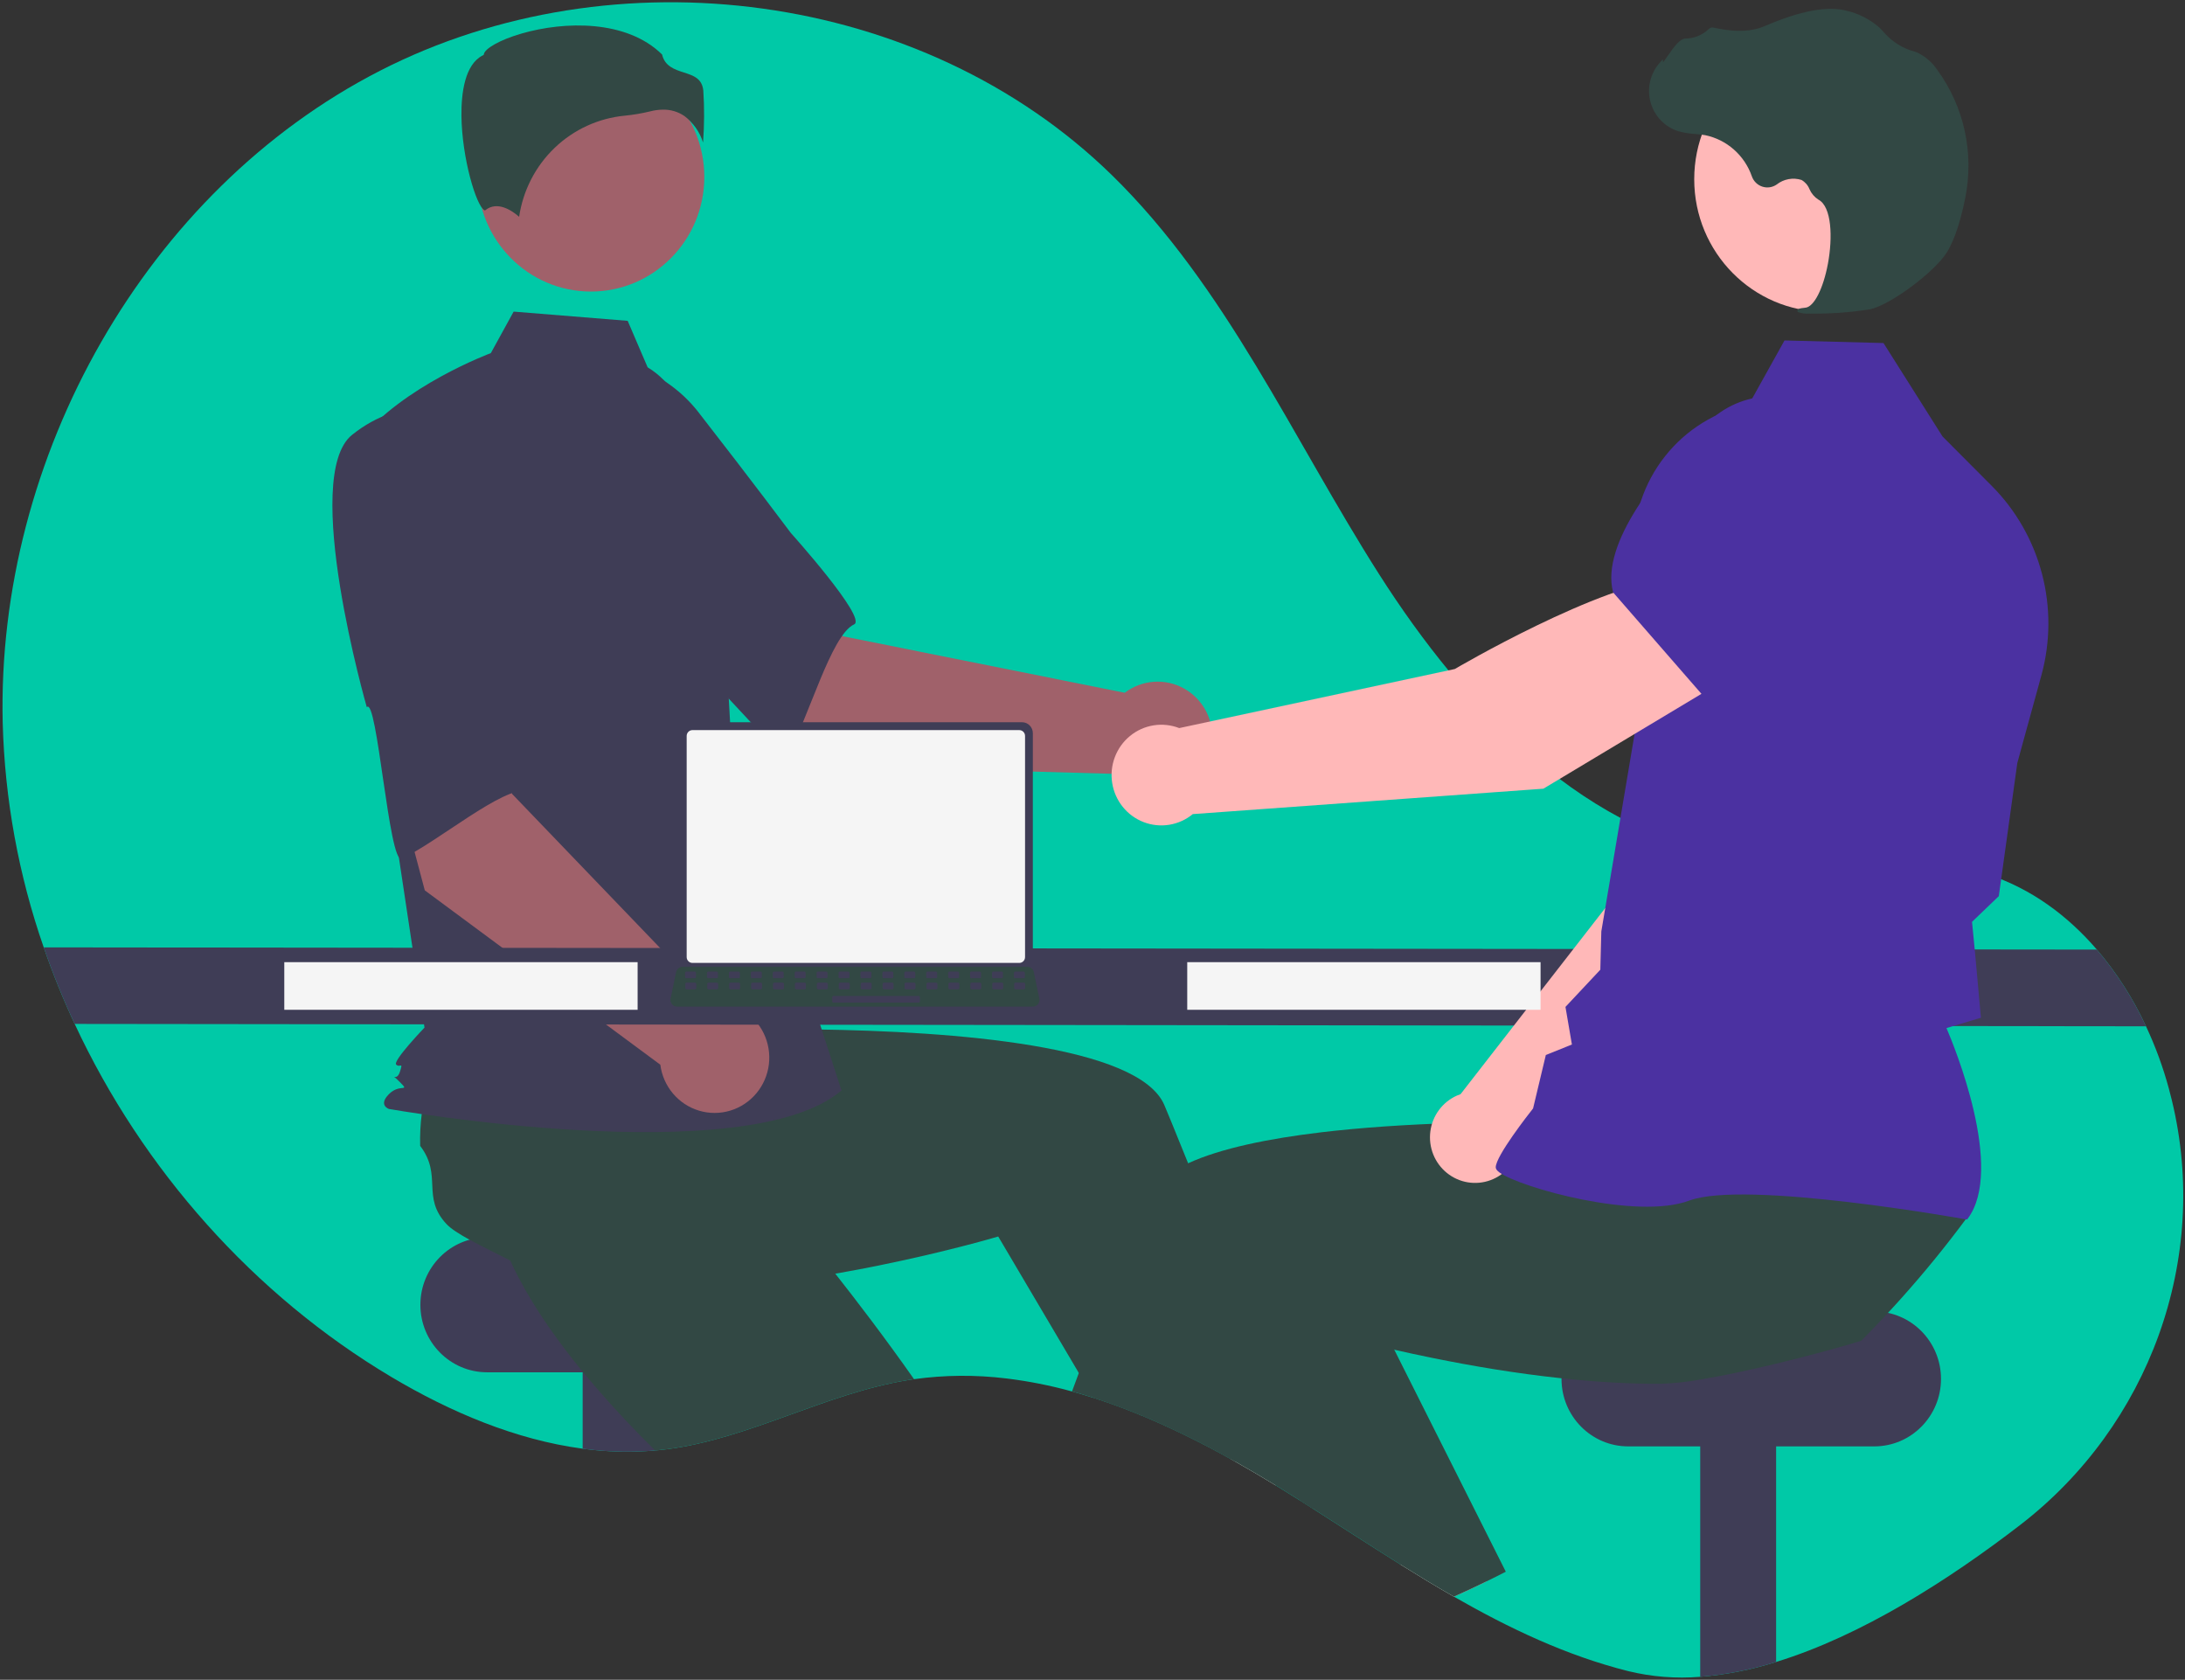 <svg width="843" height="648" viewBox="0 0 843 648" fill="none" xmlns="http://www.w3.org/2000/svg">
<rect x="0" y="0" width="843" height="648" fill="#333333" stroke="none"/>
<g clip-path="url(#clip0_2_85)">
<path d="M779.417 588.284C751.851 609.506 718.266 631.003 685.247 641.139C675.728 644.148 665.906 646.069 655.964 646.866C646.669 647.621 637.314 646.887 628.246 644.692C604.415 638.7 582.312 628.206 560.925 615.947C553.938 611.935 547.031 607.74 540.164 603.452C528.956 596.45 517.859 589.203 506.731 582.129C505.065 581.057 503.409 580.005 501.743 578.964H501.733C499.047 577.26 496.354 575.579 493.655 573.922C493.18 573.626 492.706 573.34 492.221 573.044C487.122 569.92 481.935 566.868 476.661 563.888C476.014 563.53 475.368 563.163 474.722 562.806C464.517 557.083 454.029 551.895 443.298 547.259C436.25 544.258 429.111 541.553 421.901 539.246H421.891C419.135 538.368 416.368 537.542 413.591 536.786C405.264 534.477 396.779 532.798 388.206 531.764C376.391 530.318 364.442 530.414 352.652 532.05C351.854 532.162 351.067 532.274 350.269 532.407C318.36 537.572 289.239 554.986 257.189 559.09C256.149 559.223 255.119 559.345 254.079 559.437C253.635 559.478 253.19 559.529 252.746 559.559C243.432 560.365 234.059 560.132 224.796 558.865C198.916 555.415 173.712 544.707 151.023 531.213C97.98 499.661 54.964 451.164 28.812 395.002C24.321 385.376 20.333 375.519 16.866 365.471C7.172 337.607 1.834 308.385 1.043 278.859C-1.411 176.415 56.176 73.633 146.59 27.301C237.014 -19.032 355.964 -3.71 428.889 67.468C473.126 110.647 498.724 169.157 532.016 221.43C565.307 273.694 612.625 323.619 673.655 331.234C704.745 335.113 737.28 327.611 767.078 337.369C783.577 342.779 797.653 353.13 808.993 366.318C816.617 375.268 822.997 385.227 827.956 395.92C831.591 403.651 834.541 411.692 836.772 419.949C837.186 421.47 837.569 422.991 837.943 424.512C852.786 485.799 829.067 550.046 779.417 588.284Z" fill="#00C9A7"/>
<path d="M282.857 477.337H187.94C173.719 477.337 162.191 488.991 162.191 503.366V503.366C162.191 517.742 173.719 529.396 187.94 529.396H282.857C297.078 529.396 308.606 517.742 308.606 503.366C308.606 488.991 297.078 477.337 282.857 477.337Z" fill="#3F3D56"/>
<path d="M254.079 516.126V559.437C244.329 560.391 234.502 560.199 224.796 558.865V516.126H254.079Z" fill="#3F3D56"/>
<path d="M352.652 532.05C351.854 532.162 351.067 532.274 350.269 532.407C318.361 537.572 289.239 554.987 257.189 559.09C256.149 559.223 255.119 559.345 254.079 559.437C253.635 559.478 253.191 559.529 252.746 559.56C244.921 551.812 237.095 543.564 229.744 535.02C225.755 530.396 221.898 525.68 218.273 520.903C208.862 508.572 200.885 495.894 195.614 483.441C196.149 477.469 192.474 463.658 190.717 453.083L190.707 453.073C189.959 448.633 189.555 444.774 189.929 442.294C192.07 427.983 203.631 429.626 207.186 415.601C210.392 412.911 213.806 410.484 217.395 408.343C217.99 407.986 218.596 407.629 219.222 407.271L257.795 380.323L272.538 394.94L294.974 417.193L319.289 441.294L298.65 462.372C298.65 462.372 315.897 482.471 336.062 509.266C341.474 516.463 347.098 524.149 352.652 532.05Z" fill="#324844"/>
<path d="M685.247 516.126V641.139C675.728 644.148 665.906 646.069 655.964 646.866V516.126H685.247Z" fill="#3F3D56"/>
<path d="M723.113 505.918H628.196C613.975 505.918 602.447 517.572 602.447 531.948V531.948C602.447 546.324 613.975 557.977 628.196 557.977H723.113C737.334 557.977 748.862 546.324 748.862 531.948C748.862 517.572 737.334 505.918 723.113 505.918Z" fill="#3F3D56"/>
<path d="M492.221 573.044C487.122 569.92 481.935 566.868 476.66 563.888C476.014 563.53 475.368 563.163 474.722 562.806L478.195 561.305L487.566 557.232L487.657 557.191L487.758 557.538L492.221 573.044Z" fill="#FFB6B6"/>
<path d="M506.731 582.129C505.065 581.057 503.409 580.006 501.743 578.964H501.733C499.047 577.26 496.354 575.579 493.655 573.922C493.18 573.626 492.706 573.34 492.221 573.044C487.122 569.92 481.935 566.868 476.661 563.888C476.014 563.53 475.368 563.163 474.722 562.806C464.517 557.083 454.029 551.895 443.298 547.259C436.25 544.258 429.111 541.553 421.901 539.246H421.891L416.226 529.661L390.73 486.493L385.126 477.01C385.126 477.01 366.011 482.726 338.96 488.208C329.114 490.209 318.229 492.168 306.809 493.822C294.601 495.578 281.797 496.976 269.074 497.65C263.005 497.977 256.957 498.14 250.999 498.089C235.6 497.987 220.807 496.527 207.852 493.057C203.53 488.953 190.505 483.369 181.174 478.255H181.164C177.246 476.112 173.995 474.06 172.288 472.233C162.453 461.719 170.855 453.522 162.11 442.049C161.992 437.84 162.205 433.628 162.746 429.453C162.837 428.758 162.928 428.054 163.039 427.34L165.796 380.017L186.274 377.281L217.435 373.116L251.191 368.605L254.907 398.023C254.907 398.023 281.191 396.676 314.493 397.125C367.98 397.86 439.552 403.249 449.246 426.38C450.154 428.554 451.063 430.749 451.972 432.944C454.133 438.19 456.274 443.464 458.394 448.765C466.078 467.956 473.409 487.33 480.104 505.643C484.264 517.034 488.182 528.018 491.787 538.297C494.685 546.565 497.371 554.384 499.825 561.581C502.066 568.154 504.096 574.208 505.903 579.638C506.186 580.485 506.459 581.322 506.731 582.129Z" fill="#324844"/>
<path d="M318.355 295.408L253.674 239.877L295.756 196.824L325.115 245.436L433.941 267.247C437.213 264.757 441.131 263.284 445.217 263.007C449.304 262.729 453.381 263.66 456.953 265.685C460.526 267.71 463.438 270.742 465.335 274.411C467.232 278.08 468.032 282.228 467.637 286.348C467.243 290.469 465.671 294.385 463.113 297.618C460.555 300.851 457.121 303.262 453.231 304.557C449.341 305.852 445.163 305.974 441.205 304.91C437.247 303.845 433.681 301.64 430.942 298.562L318.355 295.408Z" fill="#A0616A"/>
<path d="M196.511 166.896C189.036 191.478 260.227 250.109 260.227 250.109C261.018 244.207 301.381 295.097 304.127 290.488C311.931 277.39 320.519 245.011 329.529 240.873C334.682 238.506 305.122 205.612 305.122 205.612C305.122 205.612 290.044 185.446 270.135 159.888C264.64 152.556 257.398 146.75 249.086 143.009C240.773 139.268 231.659 137.714 222.592 138.491C222.592 138.491 203.986 142.313 196.511 166.896Z" fill="#3F3D56"/>
<path d="M227.987 112.475C252.148 112.475 271.734 92.675 271.734 68.251C271.734 43.827 252.148 24.027 227.987 24.027C203.827 24.027 184.24 43.827 184.24 68.251C184.24 92.675 203.827 112.475 227.987 112.475Z" fill="#A0616A"/>
<path d="M249.861 141.703C259.286 147.368 264.923 157.775 268.16 168.365C274.152 187.971 277.758 208.242 278.9 228.73L282.318 290.067L324.654 420.671C287.963 452.056 150.047 427.804 150.047 427.804C150.047 427.804 145.814 426.378 150.047 422.098C154.281 417.818 158.402 421.61 154.169 417.33C149.935 413.05 152.854 417.818 154.265 413.538C155.676 409.259 154.265 412.112 152.854 410.685C151.442 409.259 163.778 396.42 163.778 396.42L152.489 321.451L138.377 170.235C155.311 148.836 189.368 136.222 189.368 136.222L198.168 120.209L242.168 123.768L249.861 141.703Z" fill="#3F3D56"/>
<path d="M264.05 44.755C267.45 47.319 269.969 50.896 271.252 54.983C271.745 48.304 271.776 41.599 271.346 34.915C270.83 30.219 267.559 29.163 263.772 27.939C260.352 26.833 256.484 25.584 255.443 21.024C241.692 7.501 217.753 8.183 201.37 12.9C192.355 15.496 187.168 18.831 186.704 20.785L186.608 21.187L186.242 21.372C179.293 24.884 177.94 35.975 178.03 44.661C178.199 61.025 183.788 79.611 186.937 81.121C187.104 81.201 187.146 81.169 187.218 81.109C191.959 77.278 197.744 81.4 200.286 83.64C201.785 73.469 206.612 64.1 213.997 57.028C221.382 49.956 230.898 45.59 241.025 44.627C244.333 44.304 247.614 43.748 250.845 42.963C252.483 42.534 254.168 42.31 255.861 42.297C258.775 42.252 261.632 43.11 264.05 44.755Z" fill="#324844"/>
<path d="M208.927 362.036L195.544 355.108C194.827 354.591 194.318 353.831 194.11 352.967C193.901 352.102 194.007 351.19 194.408 350.398C194.81 349.606 195.48 348.986 196.296 348.652C197.112 348.318 198.019 348.291 198.853 348.578L212.235 355.506C212.952 356.023 213.461 356.783 213.67 357.647C213.878 358.512 213.772 359.424 213.371 360.216C212.97 361.008 212.3 361.628 211.484 361.962C210.668 362.296 209.76 362.323 208.927 362.036Z" fill="#6C63FF"/>
<path d="M163.888 343.474L141.874 260.627L200.702 249.369L197.538 306.235L274.832 386.69C278.924 386.521 282.977 387.559 286.495 389.678C290.014 391.797 292.846 394.905 294.648 398.623C296.449 402.341 297.141 406.509 296.64 410.618C296.139 414.726 294.466 418.599 291.825 421.764C289.184 424.928 285.69 427.247 281.767 428.439C277.845 429.63 273.665 429.642 269.736 428.473C265.807 427.304 262.3 425.005 259.641 421.856C256.983 418.707 255.288 414.843 254.764 410.737L163.888 343.474Z" fill="#A0616A"/>
<path d="M135.855 167.737C115.887 183.673 141.516 272.81 141.516 272.81C145.484 268.408 150.095 333.469 154.945 331.254C168.73 324.957 193.995 303.246 203.736 305.015C209.306 306.027 203.47 261.981 203.47 261.981C203.47 261.981 202.397 236.725 200.379 204.258C199.977 195.069 197.282 186.131 192.544 178.278C187.806 170.425 181.18 163.911 173.282 159.343C173.282 159.343 155.823 151.801 135.855 167.737Z" fill="#3F3D56"/>
<path d="M827.956 395.92L28.812 395.002C24.321 385.376 20.333 375.519 16.866 365.471L808.993 366.318C816.617 375.268 822.997 385.227 827.956 395.92Z" fill="#3F3D56"/>
<path d="M573.426 610.098C569.296 612.119 565.129 614.069 560.925 615.947C553.938 611.935 547.031 607.74 540.165 603.453L565.631 592.143L573.426 610.098Z" fill="#FFB6B6"/>
<path d="M759.101 469.436C754.961 475.05 750.69 480.552 746.287 485.942C742.228 490.913 738.061 495.789 733.786 500.569C732.019 502.55 730.232 504.52 728.404 506.469C725.042 510.114 721.605 513.696 718.094 517.218C711.773 519.229 698.97 522.771 685.247 526.078C675.26 528.477 664.789 530.754 655.964 532.203C651.023 533.1 646.026 533.639 641.009 533.816C635.052 533.867 629.003 533.704 622.935 533.377C616.088 533.009 609.232 532.438 602.457 531.703C584.836 529.835 567.771 526.926 553.049 523.935C547.657 522.853 542.588 521.75 537.923 520.679C529.087 518.668 521.696 516.789 516.344 515.36C510.316 513.768 506.883 512.737 506.883 512.737L491.787 538.297L483.951 551.557L478.196 561.305L476.661 563.888C476.015 563.53 475.368 563.163 474.722 562.806C464.517 557.083 454.029 551.895 443.298 547.259C436.25 544.258 429.111 541.553 421.901 539.246H421.891C419.135 538.368 416.368 537.542 413.591 536.786C414.46 534.428 415.338 532.053 416.227 529.661C417.883 525.201 419.572 520.699 421.296 516.157C425.022 506.316 428.879 496.333 432.847 486.401C436.099 478.245 439.411 470.12 442.763 462.107C444.308 458.412 447.448 455.166 451.841 452.318C453.94 450.98 456.13 449.793 458.394 448.765C470.966 442.978 489.485 439.211 509.892 436.792C511.578 436.598 513.275 436.404 514.981 436.22C531.875 434.424 549.798 433.495 566.56 433.066C574.951 432.852 583.049 432.77 590.582 432.76C593.016 432.76 595.382 432.767 597.681 432.78H597.691C603.901 432.811 609.616 432.903 614.645 433.005C615.624 433.025 616.573 433.056 617.502 433.076H617.512C618.138 433.087 618.754 433.107 619.36 433.117C630.356 433.403 637.102 433.75 637.102 433.75L639.717 413.008L640.252 408.823L640.757 404.842V404.832L640.818 404.332L641.232 404.321L648.502 404.178L709.613 402.974L742.995 402.31L737.704 425.237L728.97 463.066C729.858 469.048 759.404 464.363 759.101 469.436Z" fill="#324844"/>
<path d="M580.959 606.321C578.465 607.607 575.95 608.873 573.426 610.098C569.296 612.119 565.129 614.069 560.925 615.947C553.937 611.935 547.031 607.74 540.164 603.453C528.956 596.45 517.859 589.203 506.731 582.129C505.065 581.057 503.409 580.006 501.743 578.964H501.733C497.149 572.084 492.473 564.919 487.758 557.538C487.687 557.436 487.626 557.334 487.566 557.232C486.354 555.354 485.149 553.462 483.951 551.557C476.408 539.614 468.825 527.16 461.464 514.442L480.104 505.643L514.759 489.29L520.736 486.473L537.923 520.679L553.251 551.189L556.664 557.977L580.959 606.321Z" fill="#324844"/>
<path d="M586.182 442.097L674.536 355.961L699.025 285.866L662.903 269.987C644.35 287.954 624.294 343.915 624.294 343.915L563.493 422.111C563.019 422.275 562.547 422.449 562.08 422.657C559.342 423.878 556.961 425.792 555.168 428.215C553.375 430.638 552.231 433.487 551.846 436.487C551.46 439.488 551.847 442.538 552.969 445.343C554.091 448.148 555.909 450.613 558.249 452.5C560.588 454.387 563.369 455.632 566.324 456.115C569.279 456.597 572.306 456.302 575.115 455.256C577.923 454.21 580.417 452.449 582.356 450.144C584.295 447.839 585.612 445.068 586.182 442.097Z" fill="#FFB8B8"/>
<path d="M652.739 277.814L698.557 292.518L698.73 292.489C715.784 289.601 729.934 261.445 738.802 238.333C741.72 230.71 741.665 222.251 738.65 214.667C735.634 207.083 729.882 200.939 722.557 197.477C717.137 194.961 711.128 194.027 705.21 194.782C699.292 195.537 693.701 197.95 689.069 201.749L665.541 221.183L652.739 277.814Z" fill="#6C63FF"/>
<path d="M758.917 470.47L759.184 470.11C773.48 450.944 753.928 403.481 750.972 396.598L764.264 392.618L761.947 367.033L760.831 355.625L771.166 345.703L771.201 345.45L778.309 294.318L787.608 260.475C791.113 247.681 791.188 234.175 787.823 221.343C784.458 208.51 777.776 196.814 768.463 187.455L749.451 168.374L726.675 132.334L688.486 131.338L674.754 155.998C661.983 158.633 650.532 165.713 642.394 176.005C634.256 186.298 629.948 199.15 630.22 212.323L631.513 277.974L617.811 359.316L617.426 374.091L603.977 388.439L606.463 402.943L596.403 406.994L591.48 427.605C589.6 429.983 577.186 445.846 577.073 450.268C577.056 450.932 577.524 451.587 578.546 452.326C586.582 458.138 631.496 470.731 651.71 463.16C673.241 455.102 757.628 470.236 758.478 470.39L758.917 470.47Z" fill="#4B31A1"/>
<path d="M704.245 120.29C732.187 120.29 754.838 97.391 754.838 69.145C754.838 40.899 732.187 18.001 704.245 18.001C676.304 18.001 653.653 40.899 653.653 69.145C653.653 97.391 676.304 120.29 704.245 120.29Z" fill="#FFB8B8"/>
<path d="M698.074 120.974C705.908 121.097 713.739 120.544 721.481 119.32C729.154 117.743 746.32 105.026 751.105 97.374C754.661 91.688 756.934 82.81 758.216 76.363C759.941 67.833 759.876 59.031 758.022 50.527C756.169 42.024 752.57 34.009 747.458 27.001C745.493 24.07 742.781 21.73 739.609 20.229C739.328 20.118 739.038 20.019 738.746 19.935C734.124 18.706 729.97 16.108 726.819 12.474C726.208 11.74 725.545 11.05 724.836 10.412C721.275 7.373 717.052 5.23 712.514 4.157C705.19 2.175 694.589 4.142 681.008 10.009C674.185 12.957 666.723 11.89 660.982 10.632C660.66 10.569 660.328 10.592 660.017 10.7C659.707 10.807 659.43 10.995 659.214 11.244C656.771 13.562 653.552 14.859 650.202 14.876C648.15 14.967 645.997 17.839 643.395 21.584C642.805 22.434 642.116 23.426 641.619 24.03L641.552 22.87L640.392 24.164C638.567 26.197 637.281 28.663 636.654 31.334C636.026 34.004 636.077 36.792 636.803 39.437C637.528 42.082 638.903 44.498 640.801 46.462C642.699 48.425 645.057 49.87 647.656 50.664C649.72 51.219 651.835 51.56 653.967 51.681C655.259 51.798 656.595 51.919 657.875 52.144C661.985 52.995 665.806 54.908 668.965 57.697C672.125 60.486 674.515 64.056 675.902 68.058C676.23 68.983 676.764 69.82 677.463 70.503C678.162 71.186 679.006 71.698 679.932 71.999C680.857 72.3 681.838 72.382 682.8 72.238C683.762 72.095 684.678 71.73 685.478 71.172C686.812 70.122 688.377 69.413 690.04 69.107C691.703 68.801 693.415 68.906 695.029 69.413C696.424 70.198 697.51 71.443 698.105 72.94C698.828 74.609 700.026 76.021 701.546 76.999C706.746 79.709 707.104 91.715 705.237 101.724C703.436 111.371 699.878 118.35 696.583 118.695C694.046 118.961 693.756 119.143 693.573 119.596L693.409 120.002L693.694 120.382C695.095 120.895 696.588 121.097 698.074 120.974Z" fill="#324844"/>
<path d="M665.303 262.351L645.796 223.035C617.481 224.991 561.284 258.086 561.284 258.086L454.958 280.875C451.808 279.651 448.394 279.287 445.061 279.821C441.728 280.354 438.593 281.766 435.972 283.914C433.35 286.061 431.334 288.869 430.127 292.055C428.92 295.24 428.564 298.691 429.096 302.06C429.628 305.429 431.028 308.596 433.155 311.244C435.283 313.892 438.063 315.926 441.216 317.143C444.369 318.359 447.783 318.714 451.114 318.173C454.446 317.631 457.578 316.212 460.195 314.058L595.448 304.258L665.303 262.351Z" fill="#FFB8B8"/>
<path d="M657.435 268.806L708.381 230.533L717.355 197.841C719.094 191.416 719.02 184.628 717.143 178.244C715.265 171.859 711.659 166.133 706.731 161.712C700.011 155.764 691.308 152.617 682.381 152.908C673.454 153.2 664.969 156.907 658.642 163.28C639.47 182.625 617.604 209.613 622.301 228.327L622.349 228.516L657.435 268.806Z" fill="#4B31A1"/>
<path d="M594.369 371.177H458.051V389.551H594.369V371.177Z" fill="#F5F5F5"/>
<path d="M246.001 371.177H109.683V389.551H246.001V371.177Z" fill="#F5F5F5"/>
<path d="M261.919 282.818V370.301C261.92 371.416 262.358 372.485 263.138 373.273C263.918 374.062 264.975 374.505 266.078 374.506H394.322C395.425 374.505 396.483 374.062 397.262 373.273C398.042 372.485 398.481 371.416 398.482 370.301V282.818C398.479 281.704 398.04 280.636 397.26 279.849C396.481 279.062 395.424 278.619 394.322 278.618H266.078C264.976 278.619 263.92 279.062 263.14 279.849C262.361 280.636 261.922 281.704 261.919 282.818Z" fill="#3F3D56"/>
<path d="M264.927 283.906V369.222C264.928 369.818 265.163 370.389 265.58 370.81C265.996 371.231 266.561 371.468 267.15 371.469H393.255C393.844 371.468 394.409 371.231 394.825 370.81C395.242 370.389 395.477 369.818 395.478 369.222V283.906C395.478 283.31 395.244 282.738 394.827 282.315C394.41 281.893 393.845 281.656 393.255 281.654H267.15C266.56 281.656 265.995 281.893 265.578 282.315C265.162 282.738 264.928 283.31 264.927 283.906Z" fill="#F5F5F5"/>
<path d="M259.237 387.363C259.472 387.661 259.77 387.901 260.11 388.065C260.45 388.23 260.822 388.314 261.199 388.312H398.518C398.894 388.312 399.265 388.227 399.604 388.063C399.943 387.9 400.241 387.662 400.478 387.367C400.714 387.072 400.883 386.728 400.971 386.359C401.059 385.99 401.065 385.605 400.988 385.234L398.857 374.998C398.768 374.581 398.578 374.192 398.303 373.868C398.029 373.544 397.678 373.295 397.283 373.143C396.998 373.029 396.694 372.971 396.387 372.972H263.322C263.015 372.971 262.711 373.029 262.426 373.143C262.031 373.295 261.68 373.544 261.406 373.868C261.131 374.192 260.941 374.581 260.852 374.998L258.721 385.234C258.645 385.605 258.652 385.989 258.741 386.357C258.83 386.726 259 387.069 259.237 387.363Z" fill="#324844"/>
<path d="M391.675 377.38H394.919C395.191 377.38 395.412 377.157 395.412 376.882V375.314C395.412 375.038 395.191 374.815 394.919 374.815H391.675C391.403 374.815 391.182 375.038 391.182 375.314V376.882C391.182 377.157 391.403 377.38 391.675 377.38Z" fill="#3F3D56"/>
<path d="M383.217 377.38H386.46C386.732 377.38 386.953 377.157 386.953 376.882V375.314C386.953 375.038 386.732 374.815 386.46 374.815H383.217C382.944 374.815 382.724 375.038 382.724 375.314V376.882C382.724 377.157 382.944 377.38 383.217 377.38Z" fill="#3F3D56"/>
<path d="M374.758 377.38H378.001C378.273 377.38 378.494 377.157 378.494 376.882V375.314C378.494 375.038 378.273 374.815 378.001 374.815H374.758C374.485 374.815 374.265 375.038 374.265 375.314V376.882C374.265 377.157 374.485 377.38 374.758 377.38Z" fill="#3F3D56"/>
<path d="M366.299 377.38H369.542C369.815 377.38 370.035 377.157 370.035 376.882V375.314C370.035 375.038 369.815 374.815 369.542 374.815H366.299C366.027 374.815 365.806 375.038 365.806 375.314V376.882C365.806 377.157 366.027 377.38 366.299 377.38Z" fill="#3F3D56"/>
<path d="M357.84 377.38H361.084C361.356 377.38 361.576 377.157 361.576 376.882V375.314C361.576 375.038 361.356 374.815 361.084 374.815H357.84C357.568 374.815 357.347 375.038 357.347 375.314V376.882C357.347 377.157 357.568 377.38 357.84 377.38Z" fill="#3F3D56"/>
<path d="M349.381 377.38H352.625C352.897 377.38 353.118 377.157 353.118 376.882V375.314C353.118 375.038 352.897 374.815 352.625 374.815H349.381C349.109 374.815 348.888 375.038 348.888 375.314V376.882C348.888 377.157 349.109 377.38 349.381 377.38Z" fill="#3F3D56"/>
<path d="M340.923 377.38H344.166C344.439 377.38 344.659 377.157 344.659 376.882V375.314C344.659 375.038 344.439 374.815 344.166 374.815H340.923C340.651 374.815 340.43 375.038 340.43 375.314V376.882C340.43 377.157 340.651 377.38 340.923 377.38Z" fill="#3F3D56"/>
<path d="M332.464 377.38H335.707C335.98 377.38 336.2 377.157 336.2 376.882V375.314C336.2 375.038 335.98 374.815 335.707 374.815H332.464C332.192 374.815 331.971 375.038 331.971 375.314V376.882C331.971 377.157 332.192 377.38 332.464 377.38Z" fill="#3F3D56"/>
<path d="M324.005 377.38H327.249C327.521 377.38 327.742 377.157 327.742 376.882V375.314C327.742 375.038 327.521 374.815 327.249 374.815H324.005C323.733 374.815 323.512 375.038 323.512 375.314V376.882C323.512 377.157 323.733 377.38 324.005 377.38Z" fill="#3F3D56"/>
<path d="M315.546 377.38H318.79C319.062 377.38 319.283 377.157 319.283 376.882V375.314C319.283 375.038 319.062 374.815 318.79 374.815H315.546C315.274 374.815 315.053 375.038 315.053 375.314V376.882C315.053 377.157 315.274 377.38 315.546 377.38Z" fill="#3F3D56"/>
<path d="M307.088 377.38H310.331C310.603 377.38 310.824 377.157 310.824 376.882V375.314C310.824 375.038 310.603 374.815 310.331 374.815H307.088C306.815 374.815 306.595 375.038 306.595 375.314V376.882C306.595 377.157 306.815 377.38 307.088 377.38Z" fill="#3F3D56"/>
<path d="M298.629 377.38H301.873C302.145 377.38 302.365 377.157 302.365 376.882V375.314C302.365 375.038 302.145 374.815 301.873 374.815H298.629C298.357 374.815 298.136 375.038 298.136 375.314V376.882C298.136 377.157 298.357 377.38 298.629 377.38Z" fill="#3F3D56"/>
<path d="M290.17 377.38H293.414C293.686 377.38 293.907 377.157 293.907 376.882V375.314C293.907 375.038 293.686 374.815 293.414 374.815H290.17C289.898 374.815 289.677 375.038 289.677 375.314V376.882C289.677 377.157 289.898 377.38 290.17 377.38Z" fill="#3F3D56"/>
<path d="M281.712 377.38H284.955C285.227 377.38 285.448 377.157 285.448 376.882V375.314C285.448 375.038 285.227 374.815 284.955 374.815H281.712C281.439 374.815 281.219 375.038 281.219 375.314V376.882C281.219 377.157 281.439 377.38 281.712 377.38Z" fill="#3F3D56"/>
<path d="M273.253 377.38H276.496C276.769 377.38 276.989 377.157 276.989 376.882V375.314C276.989 375.038 276.769 374.815 276.496 374.815H273.253C272.981 374.815 272.76 375.038 272.76 375.314V376.882C272.76 377.157 272.981 377.38 273.253 377.38Z" fill="#3F3D56"/>
<path d="M264.794 377.38H268.037C268.31 377.38 268.53 377.157 268.53 376.882V375.314C268.53 375.038 268.31 374.815 268.037 374.815H264.794C264.522 374.815 264.301 375.038 264.301 375.314V376.882C264.301 377.157 264.522 377.38 264.794 377.38Z" fill="#3F3D56"/>
<path d="M391.775 381.656H395.019C395.291 381.656 395.512 381.433 395.512 381.158V379.589C395.512 379.314 395.291 379.091 395.019 379.091H391.775C391.503 379.091 391.282 379.314 391.282 379.589V381.158C391.282 381.433 391.503 381.656 391.775 381.656Z" fill="#3F3D56"/>
<path d="M383.316 381.656H386.56C386.832 381.656 387.053 381.433 387.053 381.158V379.589C387.053 379.314 386.832 379.091 386.56 379.091H383.316C383.044 379.091 382.823 379.314 382.823 379.589V381.158C382.823 381.433 383.044 381.656 383.316 381.656Z" fill="#3F3D56"/>
<path d="M374.858 381.656H378.101C378.373 381.656 378.594 381.433 378.594 381.158V379.589C378.594 379.314 378.373 379.091 378.101 379.091H374.858C374.585 379.091 374.365 379.314 374.365 379.589V381.158C374.365 381.433 374.585 381.656 374.858 381.656Z" fill="#3F3D56"/>
<path d="M366.399 381.656H369.642C369.914 381.656 370.135 381.433 370.135 381.158V379.589C370.135 379.314 369.914 379.091 369.642 379.091H366.399C366.126 379.091 365.906 379.314 365.906 379.589V381.158C365.906 381.433 366.126 381.656 366.399 381.656Z" fill="#3F3D56"/>
<path d="M357.94 381.656H361.184C361.456 381.656 361.677 381.433 361.677 381.158V379.589C361.677 379.314 361.456 379.091 361.184 379.091H357.94C357.668 379.091 357.447 379.314 357.447 379.589V381.158C357.447 381.433 357.668 381.656 357.94 381.656Z" fill="#3F3D56"/>
<path d="M349.482 381.656H352.725C352.997 381.656 353.218 381.433 353.218 381.158V379.589C353.218 379.314 352.997 379.091 352.725 379.091H349.482C349.209 379.091 348.989 379.314 348.989 379.589V381.158C348.989 381.433 349.209 381.656 349.482 381.656Z" fill="#3F3D56"/>
<path d="M341.023 381.656H344.266C344.538 381.656 344.759 381.433 344.759 381.158V379.589C344.759 379.314 344.538 379.091 344.266 379.091H341.023C340.75 379.091 340.53 379.314 340.53 379.589V381.158C340.53 381.433 340.75 381.656 341.023 381.656Z" fill="#3F3D56"/>
<path d="M332.564 381.656H335.807C336.08 381.656 336.3 381.433 336.3 381.158V379.589C336.3 379.314 336.08 379.091 335.807 379.091H332.564C332.292 379.091 332.071 379.314 332.071 379.589V381.158C332.071 381.433 332.292 381.656 332.564 381.656Z" fill="#3F3D56"/>
<path d="M324.105 381.656H327.348C327.621 381.656 327.841 381.433 327.841 381.158V379.589C327.841 379.314 327.621 379.091 327.348 379.091H324.105C323.833 379.091 323.612 379.314 323.612 379.589V381.158C323.612 381.433 323.833 381.656 324.105 381.656Z" fill="#3F3D56"/>
<path d="M315.646 381.656H318.89C319.162 381.656 319.383 381.433 319.383 381.158V379.589C319.383 379.314 319.162 379.091 318.89 379.091H315.646C315.374 379.091 315.153 379.314 315.153 379.589V381.158C315.153 381.433 315.374 381.656 315.646 381.656Z" fill="#3F3D56"/>
<path d="M307.188 381.656H310.431C310.703 381.656 310.924 381.433 310.924 381.158V379.589C310.924 379.314 310.703 379.091 310.431 379.091H307.188C306.916 379.091 306.695 379.314 306.695 379.589V381.158C306.695 381.433 306.916 381.656 307.188 381.656Z" fill="#3F3D56"/>
<path d="M298.729 381.656H301.972C302.245 381.656 302.465 381.433 302.465 381.158V379.589C302.465 379.314 302.245 379.091 301.972 379.091H298.729C298.457 379.091 298.236 379.314 298.236 379.589V381.158C298.236 381.433 298.457 381.656 298.729 381.656Z" fill="#3F3D56"/>
<path d="M290.27 381.656H293.514C293.786 381.656 294.007 381.433 294.007 381.158V379.589C294.007 379.314 293.786 379.091 293.514 379.091H290.27C289.998 379.091 289.777 379.314 289.777 379.589V381.158C289.777 381.433 289.998 381.656 290.27 381.656Z" fill="#3F3D56"/>
<path d="M281.811 381.656H285.055C285.327 381.656 285.548 381.433 285.548 381.158V379.589C285.548 379.314 285.327 379.091 285.055 379.091H281.811C281.539 379.091 281.318 379.314 281.318 379.589V381.158C281.318 381.433 281.539 381.656 281.811 381.656Z" fill="#3F3D56"/>
<path d="M273.353 381.656H276.596C276.868 381.656 277.089 381.433 277.089 381.158V379.589C277.089 379.314 276.868 379.091 276.596 379.091H273.353C273.08 379.091 272.86 379.314 272.86 379.589V381.158C272.86 381.433 273.08 381.656 273.353 381.656Z" fill="#3F3D56"/>
<path d="M264.894 381.656H268.137C268.41 381.656 268.63 381.433 268.63 381.158V379.589C268.63 379.314 268.41 379.091 268.137 379.091H264.894C264.622 379.091 264.401 379.314 264.401 379.589V381.158C264.401 381.433 264.622 381.656 264.894 381.656Z" fill="#3F3D56"/>
<path d="M321.568 386.786H354.417C354.689 386.786 354.91 386.563 354.91 386.288V384.719C354.91 384.444 354.689 384.221 354.417 384.221H321.568C321.295 384.221 321.075 384.444 321.075 384.719V386.288C321.075 386.563 321.295 386.786 321.568 386.786Z" fill="#3F3D56"/>
</g>
<defs>
<clipPath id="clip0_2_85">
<rect width="841.355" height="646.258" fill="white" transform="translate(0.968 0.871)"/>
</clipPath>
</defs>
</svg>
